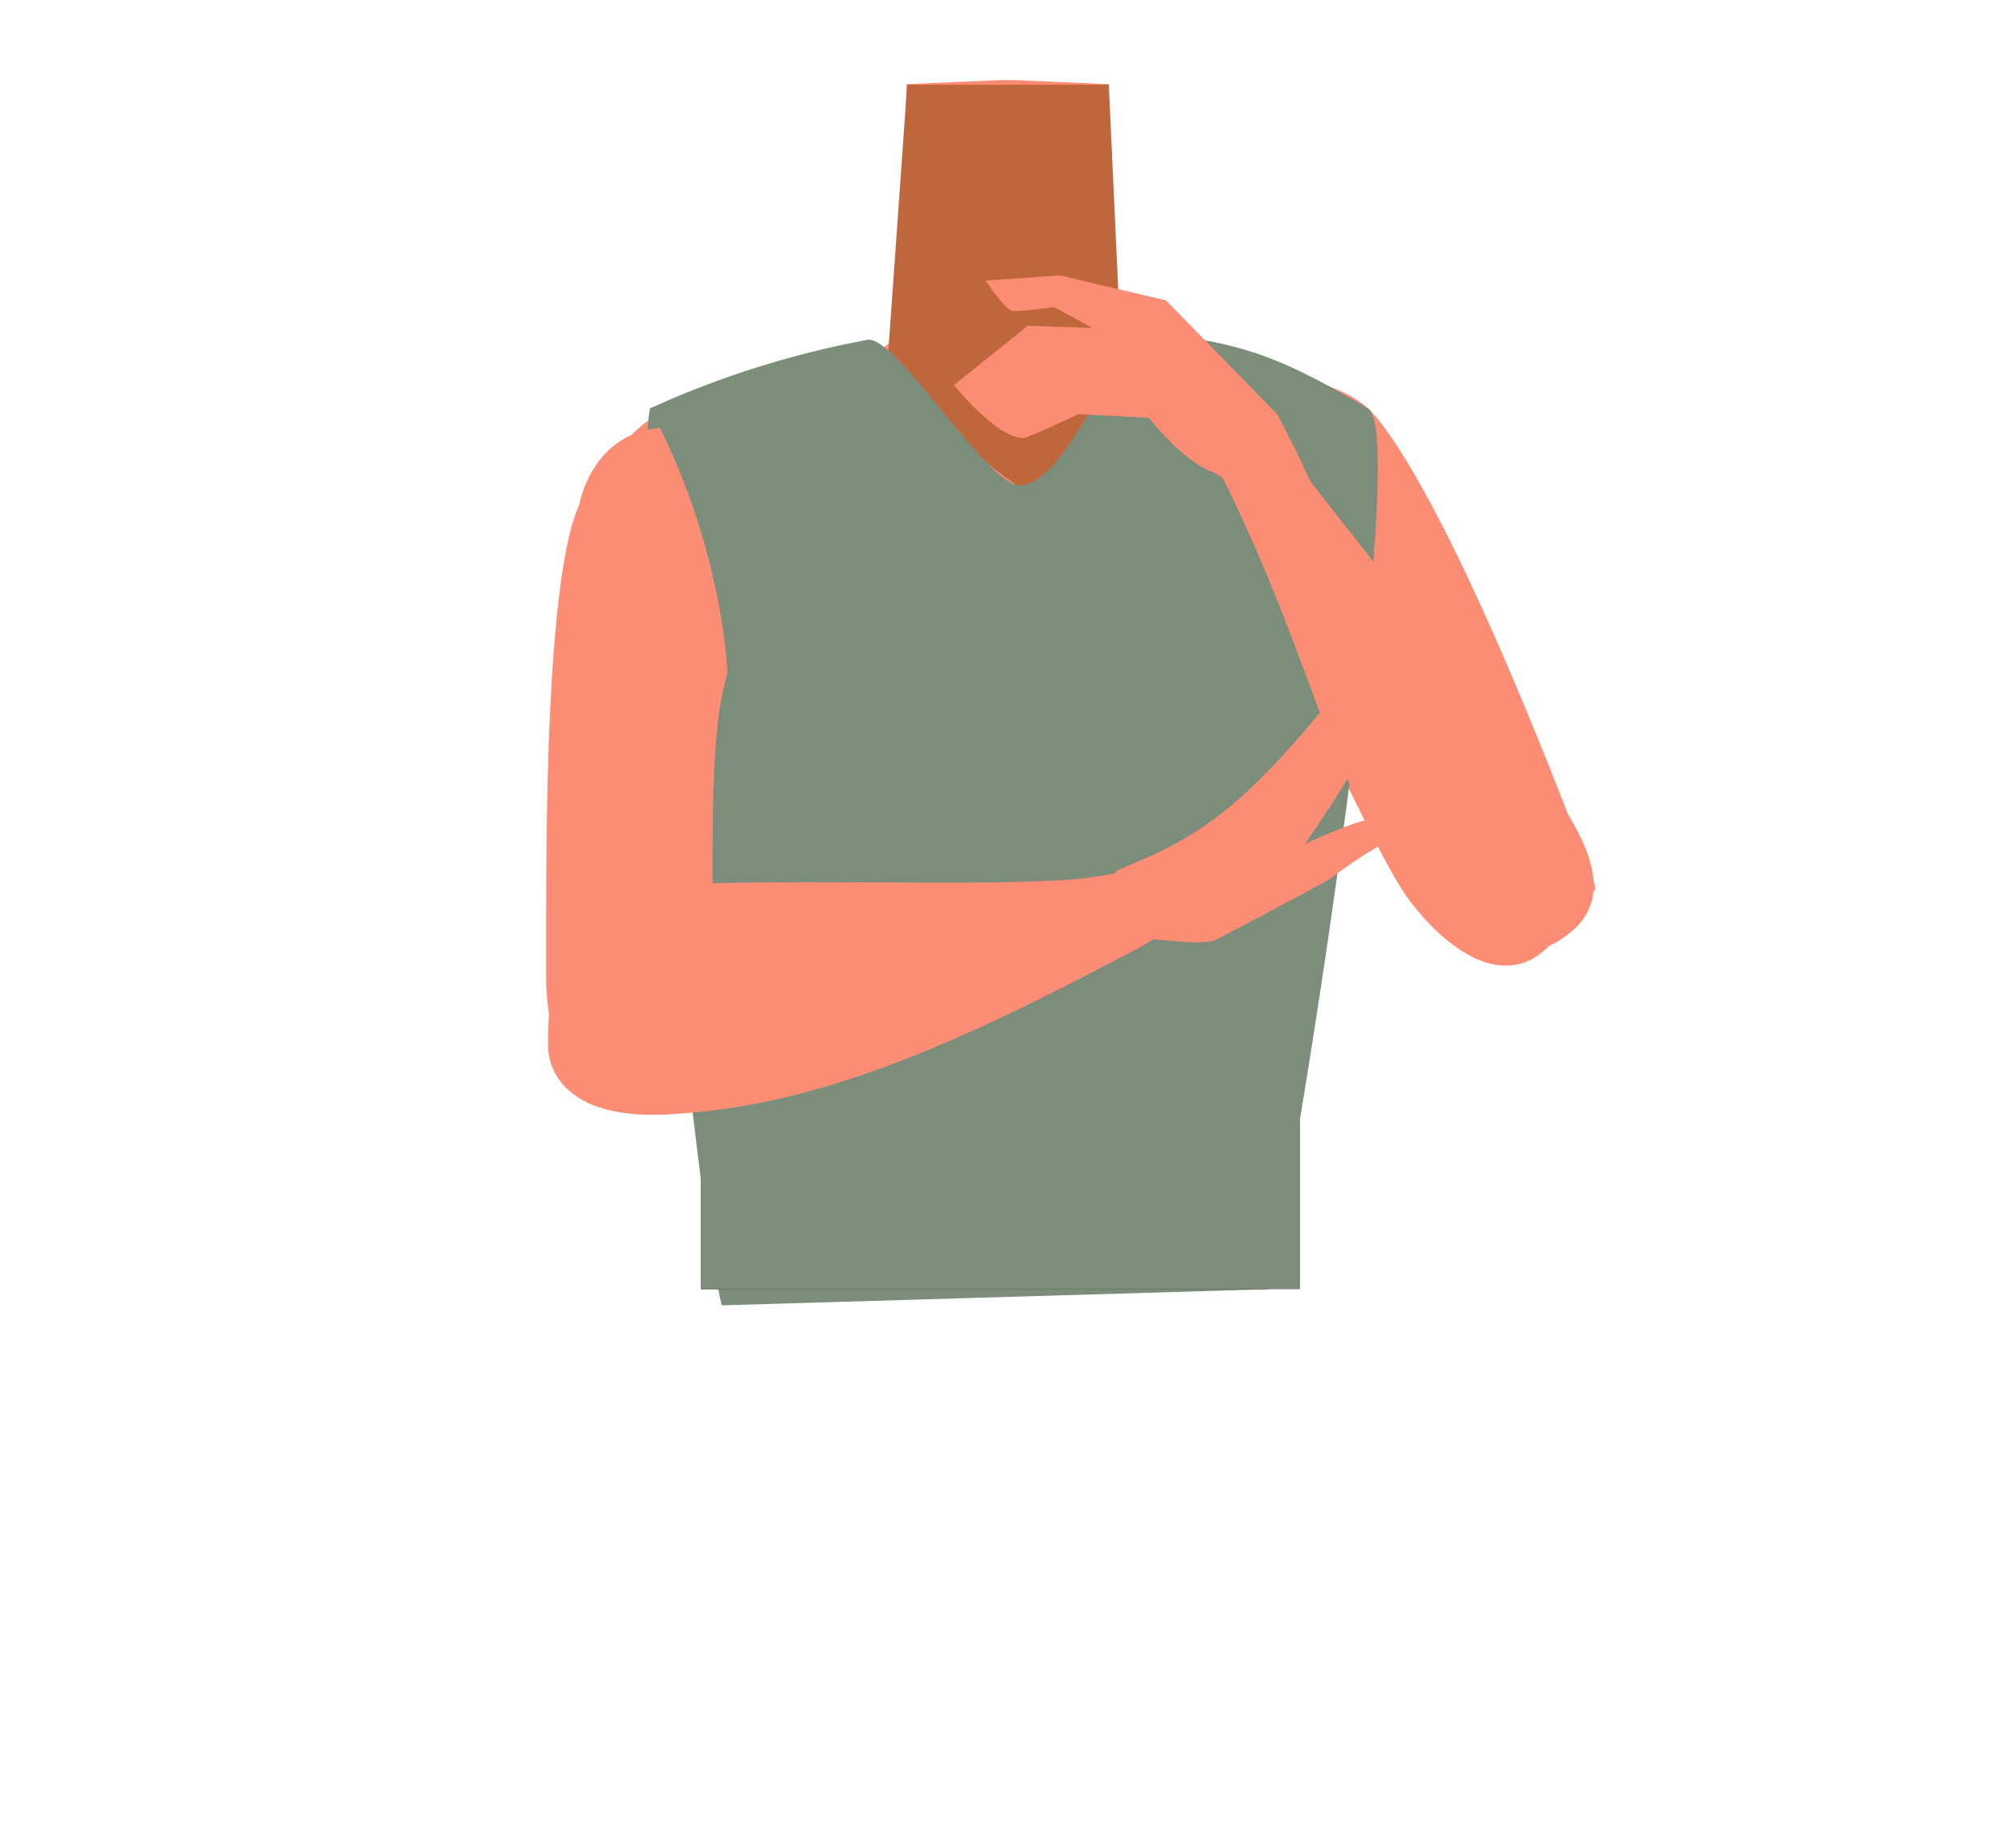 <?xml version="1.0" encoding="utf-8"?>
<!-- Generator: Adobe Illustrator 26.0.1, SVG Export Plug-In . SVG Version: 6.00 Build 0)  -->
<svg version="1.1" id="Calque_1" xmlns="http://www.w3.org/2000/svg" xmlns:xlink="http://www.w3.org/1999/xlink" x="0px" y="0px"
	 viewBox="0 0 388 354.5" style="enable-background:new 0 0 388 354.5;" xml:space="preserve">
<style type="text/css">
	.st0{fill:#FD8C75;}
	.st1{fill:#BF673C;}
	.st2{fill:#7C8E7B;}
	.st3{fill:#423632;}
</style>
<g id="Calque_10">
	<path class="st0" d="M221,87.2c0,19.8,12.9,25.2,19.5,32.2c10.5,11.1,21.4,39.3,29.4,51.9c3.8,5.9,14.9,18.5,24.9,13.3l0,0
		c12.6-7.3,5.6-23.3,2.5-29.4c-6.2-12.2-26.6-65.7-40.1-76.7c0,0-13.1-11.9-25.3-7.7C224.1,73.6,221,79,221,87.2L221,87.2z"/>
	<path class="st0" d="M194,166.5c-5.5-3.6-8-0.6-13.7,2.5c-9.8,5.3-15.8,23.7-26.7,26.2c-3.9,0.9-1-16.3-2-22.6
		c-1.5-9.3-9.2-26.3-20.1-35.6c-9.2-7.9-14.1-3.6-18.1-16.2c-7-22,6.1-38.6,16-42.5c15.2-5.9,37.1-5.1,43.5-14.2l0.9-27.7l0.7-20.2
		l18.3-0.8h2.2l18.3,0.8l0.7,20.2l0.9,27.7c6.4,9.1,36,3.7,48.3,14.4c2.6,2.3,15.8,17.3,43.5,91.1c4.7,12.4-41-40.5-50.3-32.6
		c-10.9,9.3-6.9,27.5-8.4,36.9c-1,6.3-9.9,22.2-13.7,21.3c-10.8-2.5-16.9-20.9-26.7-26.2C202,165.9,199.5,163,194,166.5"/>
	<path class="st1" d="M170.8,70c0,0,36.7,44.4,46.1,22.2l-3.5-75.9h-38.8L170.8,70z"/>
	<path class="st2" d="M244.1,248.1c6.5-28,27.4-164.6,19.2-169.5c-15.2-8.9-22.6-12.2-38-14.1c-11.1-1.3-18.7,28-28.8,28.9
		c-6.3,0.6-24-29.1-29.6-28c-14.4,2.7-28.5,7.1-41.8,13.2c-3.7,19.2,7.2,144.8,13.8,172.6"/>
	<path class="st0" d="M143.3,92.2c8.6,17.8-0.5,28.2-3.3,37.4c-4.5,14.5-1.9,44.6-3.4,59.4c-0.7,7-5.2,23.1-16.4,22.8l0,0
		c-14.4-1.1-15.2-18.6-15.1-25.3c0.1-13.7-0.8-73.7,6.4-89.4c0,0,2.2-13.2,14.9-14.7C134.5,81.3,139.7,84.9,143.3,92.2L143.3,92.2z"
		/>
	<path class="st0" d="M105.5,201.7c-0.4-16.5,5.2-25.9,12.4-29.4c10.3-4.9,76.1-0.6,93.8-3.7c10-1.8,15.3-3,16.9,2.9
		c1.5,5.3-7.8,10.1-11.5,12c-34.1,18-60.7,29.8-89.6,31C108.6,215.2,105.6,205.6,105.5,201.7z"/>
	<path class="st0" d="M256,169.1c4.3-3.3,8.9-6.2,13.7-8.6c0,0-4.2-2.7-6.8-2.6c-2.1,0.1-11.7,4.5-11.7,4.5l0,0
		c16.3-23.9,25.2-43.3,26.1-46.2c0.7-2-1.6-8.1-1.6-8.1s-16.3,22.6-21.3,28.6c-16.9,20.5-25.4,25.1-39.2,30.7
		c-2.4,1-1.1,15,4.1,13.4c1.8-0.6,11.9,1.5,14.8,0C245.6,174.8,255.7,169.4,256,169.1z"/>
	<rect x="134.9" y="224.7" class="st3" width="109.2" height="23.4"/>
	<path class="st0" d="M189.7,54l14.3-1l20.4,4.8l21.4,21.9c0,0,12.2,22.6,8.9,23.7c-5,1.8-17.9-11.3-21.4-12.6
		c-5.7-2.1-12.2-10.4-12.2-10.4l-13.5-0.7c0,0-9.9,4.6-10.5,4.6c-5.3,0.1-13.5-10.2-13.5-10.2l14.2-11.4l12.4,0.4l-7.3-4
		c0,0-7.4,1-8.2,0.7C193.1,59.2,189.7,54,189.7,54z"/>
	<path class="st0" d="M301.5,180c9.2-6.6,4.5-16.8-0.8-25c-3.8-5.9-45.8-58.7-57-73.2c-6.4-8.2-9.5-12.7-14.6-9.3
		c-4.6,3.1,4.3,15.5,6.1,19.2c19.7,39.6,20.1,62.3,41.1,83C290.1,188.2,298.4,182.3,301.5,180z"/>
	<path class="st2" d="M140,129.6c0,0-0.7-24.5-14.9-51l24.3-8.6l27.4,48.9L140,129.6z"/>
	<polygon class="st2" points="134.9,248.1 134.9,217.4 250.2,211 250.2,248.1 	"/>
</g>
</svg>
